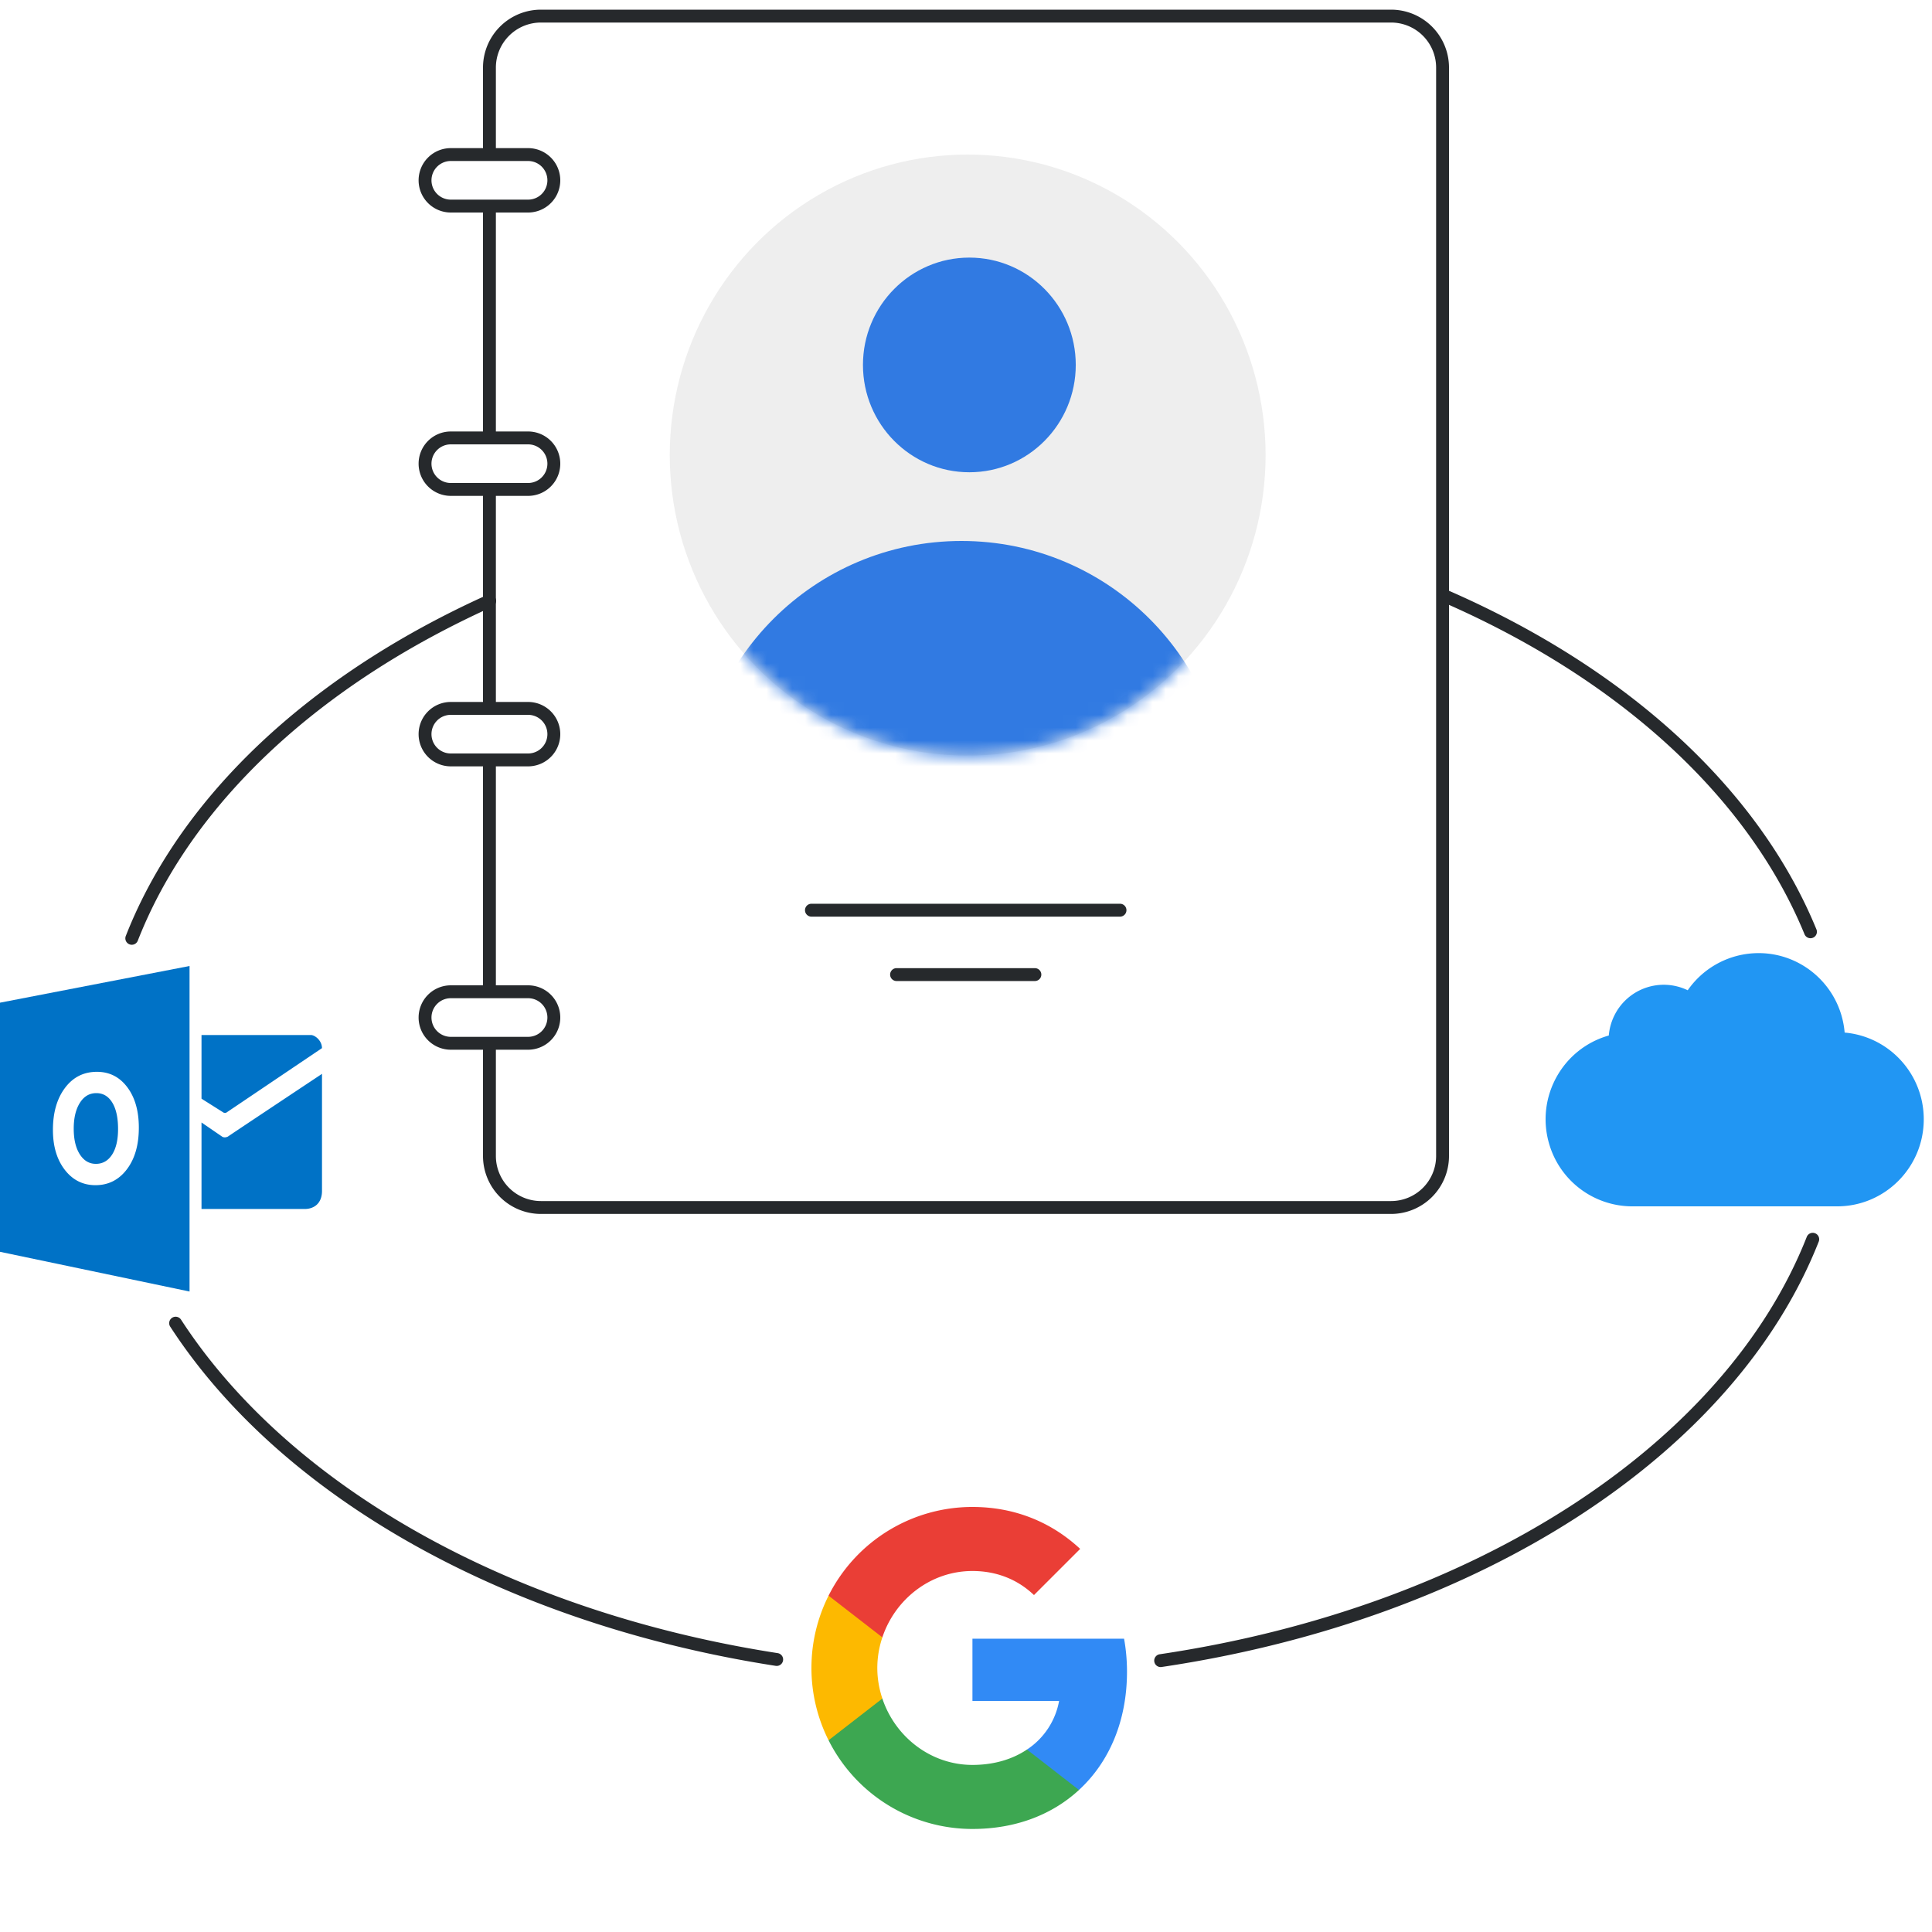               <svg width="150px" height="150px" viewBox="0 0 150 150" version="1.1" xmlns:xlink="http://www.w3.org/1999/xlink"><defs><ellipse id="a-illustration" cx="23.13" cy="23.333" rx="23.13" ry="23.333"></ellipse></defs><g stroke="none" stroke-width="1" fill="none" fill-rule="evenodd"><path d="M14.716 75L0 77.848V97.19l14.716 3.084V75zm.929 5.358v4.943l1.727 1.09a.438.438 0 0 0 .19 0l7.436-5.014c0-.594-.552-1.019-.865-1.019h-8.488zm-8.12 2.858c.97 0 1.755.396 2.354 1.191.6.796.9 1.846.9 3.147.001 1.338-.31 2.416-.931 3.234-.622.818-1.434 1.229-2.434 1.229-.975 0-1.768-.397-2.382-1.19-.613-.793-.923-1.827-.923-3.1 0-1.346.314-2.433.938-3.264.623-.83 1.449-1.247 2.477-1.247zM25 83.374s-7.554 5.02-7.287 4.858c0 0-.269.163-.49 0l-1.578-1.083v6.717h8.008c.712 0 1.347-.416 1.347-1.405v-9.087zM7.48 84.87c-.537 0-.964.252-1.28.756-.316.504-.476 1.171-.476 2.002 0 .843.16 1.51.476 2 .316.49.73.733 1.243.733.529 0 .948-.238 1.258-.715.309-.477.465-1.14.465-1.985 0-.882-.15-1.567-.45-2.058-.302-.49-.713-.733-1.236-.733z" fill="#0072C6" fill-rule="nonzero"></path><path d="M143.218 80.17c-.312-3.708-3.557-6.46-7.248-6.146a6.701 6.701 0 0 0-4.936 2.86 4.274 4.274 0 0 0-5.718 2.005 4.316 4.316 0 0 0-.41 1.508c-3.577 1.012-5.66 4.745-4.652 8.337a6.734 6.734 0 0 0 6.473 4.927h15.905c3.717-.001 6.729-3.028 6.728-6.76 0-3.504-2.667-6.426-6.142-6.732z" fill="#2196F3" fill-rule="nonzero"></path><g transform="translate(63, 117)"><path d="M24.5 12.785c0 3.805-1.364 7.01-3.728 9.187h-4.039v-3.137a5.752 5.752 0 0 0 2.495-3.773H12.5v-4.834h11.772c.149.818.228 1.67.228 2.557z" fill="#318AF5"></path><path d="M12.5 25a12.497 12.497 0 0 1-11.17-6.886v-3.239h4.176c.983 2.954 3.738 5.153 6.994 5.153 1.682 0 3.114-.443 4.233-1.193l4.04 3.137C18.703 23.881 15.874 25 12.5 25z" fill="#3DA751"></path><path d="M5.506 14.875l-4.177 3.239A12.507 12.507 0 0 1 0 12.5c0-2.017.483-3.926 1.33-5.614h4.176v3.239a7.515 7.515 0 0 0-.392 2.375c0 .824.142 1.625.392 2.375z" fill="#FDB900"></path><path d="M12.5 4.972c-3.256 0-6.011 2.199-6.994 5.153L1.329 6.886A12.497 12.497 0 0 1 12.5 0c3.37 0 6.199 1.239 8.364 3.256L17.278 6.84c-1.295-1.237-2.943-1.868-4.778-1.868z" fill="#EA3E36"></path></g><g transform="translate(52, 12)"><mask id="b-illustration" fill="#fff"><use xlink:href="#a-illustration"></use></mask><use fill="#EEE" fill-rule="nonzero" xlink:href="#a-illustration"></use><path d="M22.652 30c11.406 0 20.652 9.246 20.652 20.652v1.015H2v-1.015C2 39.246 11.246 30 22.652 30zm8.87-13.667c0 4.602-3.698 8.334-8.261 8.334-4.562 0-8.261-3.732-8.261-8.334C15 11.732 18.7 8 23.26 8c4.564 0 8.262 3.732 8.262 8.333z" fill="#317AE2" mask="url(#b-illustration)"></path></g><g transform="translate(62, 70)" fill="#26292C" fill-rule="nonzero"><path d="M1 1.167a.5.5 0 0 1 0-1h23.957a.5.5 0 1 1 0 1H1zm6.609 5a.5.5 0 0 1 0-1h10.739a.5.5 0 1 1 0 1H7.608z"></path></g><g transform="translate(32, 0)" fill="#26292C" fill-rule="nonzero"><path d="M6.5 11.833a.5.5 0 1 1-1 0V5.25A4.5 4.5 0 0 1 10 .75h66a4.5 4.5 0 0 1 4.5 4.5v84.5a4.5 4.5 0 0 1-4.5 4.5H10a4.5 4.5 0 0 1-4.5-4.5v-8.667a.5.5 0 1 1 1 0v8.667a3.5 3.5 0 0 0 3.5 3.5h66a3.5 3.5 0 0 0 3.5-3.5V5.25a3.5 3.5 0 0 0-3.5-3.5H10a3.5 3.5 0 0 0-3.5 3.5v6.583zm0 65.114a.5.5 0 1 1-1 0v-17.74a.5.5 0 0 1 1 0v17.74z"></path><path d="M6.5 54.926a.5.5 0 1 1-1 0V38.012a.5.5 0 1 1 1 0v16.914zm0-21.025a.5.5 0 1 1-1 0V16.116a.5.5 0 1 1 1 0v17.785z"></path><path d="M1.5 14A1.5 1.5 0 0 0 3 15.5h6a1.5 1.5 0 0 0 0-3H3A1.5 1.5 0 0 0 1.5 14zm-1 0A2.5 2.5 0 0 1 3 11.5h6a2.5 2.5 0 1 1 0 5H3A2.5 2.5 0 0 1 .5 14z"></path><path d="M1.5 79A1.5 1.5 0 0 0 3 80.5h6a1.5 1.5 0 0 0 0-3H3A1.5 1.5 0 0 0 1.5 79zm-1 0A2.5 2.5 0 0 1 3 76.5h6a2.5 2.5 0 1 1 0 5H3A2.5 2.5 0 0 1 .5 79z"></path><path d="M1.5 57A1.5 1.5 0 0 0 3 58.5h6a1.5 1.5 0 0 0 0-3H3A1.5 1.5 0 0 0 1.5 57zm-1 0A2.5 2.5 0 0 1 3 54.5h6a2.5 2.5 0 1 1 0 5H3A2.5 2.5 0 0 1 .5 57z"></path><path d="M1.5 36A1.5 1.5 0 0 0 3 37.5h6a1.5 1.5 0 0 0 0-3H3A1.5 1.5 0 0 0 1.5 36zm-1 0A2.5 2.5 0 0 1 3 33.5h6a2.5 2.5 0 1 1 0 5H3A2.5 2.5 0 0 1 .5 36z"></path></g><g transform="translate(9, 45)" fill="#26292C" fill-rule="nonzero"><path d="M4.217 58.003a.5.5 0 1 1 .839-.545c8.446 13.004 25.662 22.688 46.333 25.892a.5.5 0 0 1-.153.988C30.302 81.093 12.832 71.267 4.217 58.003zm76.978 26.421a.5.5 0 1 1-.147-.989c24.407-3.633 43.864-16.233 50.234-32.418a.5.5 0 0 1 .93.366c-6.517 16.558-26.286 29.36-51.017 33.041zm50.832-57.27a.5.5 0 1 1-.925.38c-4.386-10.69-14.446-19.873-28.228-25.847a.5.5 0 1 1 .397-.918c14.006 6.072 24.263 15.434 28.756 26.386zM28.819 1.196a.5.5 0 0 1 .41.912 72.534 72.534 0 0 0-4.833 2.396C13.318 10.525 5.327 18.767 1.697 28.036a.5.5 0 0 1-.931-.365c3.723-9.505 11.88-17.919 23.153-24.047a73.534 73.534 0 0 1 4.9-2.429z"></path></g></g></svg>
